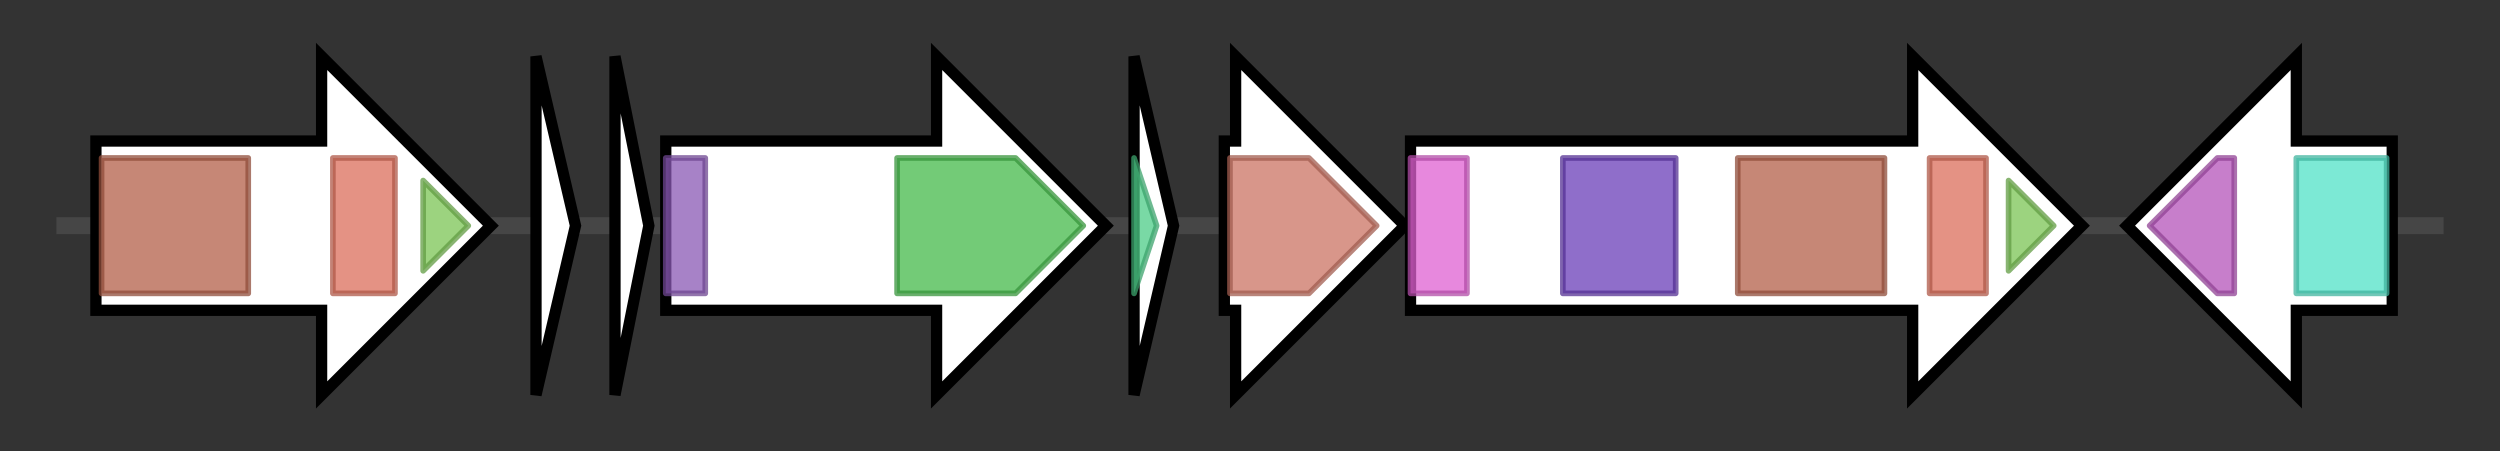 <svg version="1.1" baseProfile="full" xmlns="http://www.w3.org/2000/svg" width="443.1" height="80">
	<rect width="100%" height="100%" fill="#333333" stroke="none"/>
	<g>
		<line x1="10" y1="40.0" x2="433.1" y2="40.0" style="stroke:rgb(70,70,70); stroke-width:3 "/>
		<g>
			<title>patA
subtilisin-like protein</title>
			<polygon class="patA
subtilisin-like protein" points="17,25 57,25 57,10 87,40 57,70 57,55 17,55" fill="rgb(255,255,255)" fill-opacity="1.0" stroke="rgb(0,0,0)" stroke-width="2"  />
			<g>
				<title>Peptidase_S8 (PF00082)
"Subtilase family"</title>
				<rect class="PF00082" x="18" y="28" stroke-linejoin="round" width="26" height="24" fill="rgb(179,95,73)" stroke="rgb(143,76,58)" stroke-width="1" opacity="0.75" />
			</g>
			<g>
				<title>PatG_D (PF18047)
"PatG Domain"</title>
				<rect class="PF18047" x="59" y="28" stroke-linejoin="round" width="11" height="24" fill="rgb(218,110,91)" stroke="rgb(174,88,72)" stroke-width="1" opacity="0.75" />
			</g>
			<g>
				<title>PatG_C (PF18065)
"PatG C-terminal"</title>
				<polygon class="PF18065" points="75,32 83,40 75,48" stroke-linejoin="round" width="11" height="24" fill="rgb(123,196,84)" stroke="rgb(98,156,67)" stroke-width="1" opacity="0.75" />
			</g>
		</g>
		<g>
			<title>patB
PatB</title>
			<polygon class="patB
PatB" points="95,10 102,40 95,70" fill="rgb(255,255,255)" fill-opacity="1.0" stroke="rgb(0,0,0)" stroke-width="2"  />
		</g>
		<g>
			<title>patC
PatC</title>
			<polygon class="patC
PatC" points="109,10 115,40 109,70" fill="rgb(255,255,255)" fill-opacity="1.0" stroke="rgb(0,0,0)" stroke-width="2"  />
		</g>
		<g>
			<title>patD
adenylation/heterocyclization protein</title>
			<polygon class="patD
adenylation/heterocyclization protein" points="118,25 166,25 166,10 196,40 166,70 166,55 118,55" fill="rgb(255,255,255)" fill-opacity="1.0" stroke="rgb(0,0,0)" stroke-width="2"  />
			<g>
				<title>DUF4423_like (PF21084)
"Winged Helix-turn-helix domain"</title>
				<rect class="PF21084" x="118" y="28" stroke-linejoin="round" width="7" height="24" fill="rgb(137,88,180)" stroke="rgb(109,70,144)" stroke-width="1" opacity="0.75" />
			</g>
			<g>
				<title>YcaO (PF02624)
"YcaO cyclodehydratase, ATP-ad Mg2+-binding"</title>
				<polygon class="PF02624" points="159,28 180,28 192,40 192,40 180,52 159,52" stroke-linejoin="round" width="33" height="24" fill="rgb(69,185,74)" stroke="rgb(55,148,59)" stroke-width="1" opacity="0.75" />
			</g>
		</g>
		<g>
			<title>patE
patellamide precursor protein</title>
			<polygon class="patE
patellamide precursor protein" points="201,10 208,40 201,70" fill="rgb(255,255,255)" fill-opacity="1.0" stroke="rgb(0,0,0)" stroke-width="2"  />
			<g>
				<title>DUF5837 (PF19155)
"Family of unknown function (DUF5837)"</title>
				<polygon class="PF19155" points="201,28 201,28 205,40 201,52 201,52" stroke-linejoin="round" width="7" height="24" fill="rgb(76,204,135)" stroke="rgb(60,163,108)" stroke-width="1" opacity="0.75" />
			</g>
		</g>
		<g>
			<title>patF
PatF</title>
			<polygon class="patF
PatF" points="217,25 219,25 219,10 249,40 219,70 219,55 217,55" fill="rgb(255,255,255)" fill-opacity="1.0" stroke="rgb(0,0,0)" stroke-width="2"  />
			<g>
				<title>DUF5838 (PF19156)
"Family of unknown function (DUF5838)"</title>
				<polygon class="PF19156" points="218,28 232,28 244,40 232,52 218,52" stroke-linejoin="round" width="28" height="24" fill="rgb(202,115,99)" stroke="rgb(161,92,79)" stroke-width="1" opacity="0.75" />
			</g>
		</g>
		<g>
			<title>patG
thiazoline oxidase/subtilisin-like protease</title>
			<polygon class="patG
thiazoline oxidase/subtilisin-like protease" points="250,25 339,25 339,10 369,40 339,70 339,55 250,55" fill="rgb(255,255,255)" fill-opacity="1.0" stroke="rgb(0,0,0)" stroke-width="2"  />
			<g>
				<title>HTH_57 (PF18679)
"ThcOx helix turn helix domain"</title>
				<rect class="PF18679" x="250" y="28" stroke-linejoin="round" width="10" height="24" fill="rgb(222,96,209)" stroke="rgb(177,76,167)" stroke-width="1" opacity="0.75" />
			</g>
			<g>
				<title>Nitroreductase (PF00881)
"Nitroreductase family"</title>
				<rect class="PF00881" x="277" y="28" stroke-linejoin="round" width="20" height="24" fill="rgb(106,62,184)" stroke="rgb(84,49,147)" stroke-width="1" opacity="0.75" />
			</g>
			<g>
				<title>Peptidase_S8 (PF00082)
"Subtilase family"</title>
				<rect class="PF00082" x="308" y="28" stroke-linejoin="round" width="26" height="24" fill="rgb(179,95,73)" stroke="rgb(143,76,58)" stroke-width="1" opacity="0.75" />
			</g>
			<g>
				<title>PatG_D (PF18047)
"PatG Domain"</title>
				<rect class="PF18047" x="342" y="28" stroke-linejoin="round" width="10" height="24" fill="rgb(218,110,91)" stroke="rgb(174,88,72)" stroke-width="1" opacity="0.75" />
			</g>
			<g>
				<title>PatG_C (PF18065)
"PatG C-terminal"</title>
				<polygon class="PF18065" points="356,32 364,40 356,48" stroke-linejoin="round" width="11" height="24" fill="rgb(123,196,84)" stroke="rgb(98,156,67)" stroke-width="1" opacity="0.75" />
			</g>
		</g>
		<g>
			<title>
deoxyribopyrimidine photolyase</title>
			<polygon class="
deoxyribopyrimidine photolyase" points="424,25 407,25 407,10 377,40 407,70 407,55 424,55" fill="rgb(255,255,255)" fill-opacity="1.0" stroke="rgb(0,0,0)" stroke-width="2"  />
			<g>
				<title>FAD_binding_7 (PF03441)
"FAD binding domain of DNA photolyase"</title>
				<polygon class="PF03441" points="381,40 393,28 396,28 396,52 393,52" stroke-linejoin="round" width="19" height="24" fill="rgb(180,83,185)" stroke="rgb(144,66,148)" stroke-width="1" opacity="0.75" />
			</g>
			<g>
				<title>DNA_photolyase (PF00875)
"DNA photolyase"</title>
				<rect class="PF00875" x="407" y="28" stroke-linejoin="round" width="16" height="24" fill="rgb(80,225,199)" stroke="rgb(64,180,159)" stroke-width="1" opacity="0.75" />
			</g>
		</g>
	</g>
</svg>

